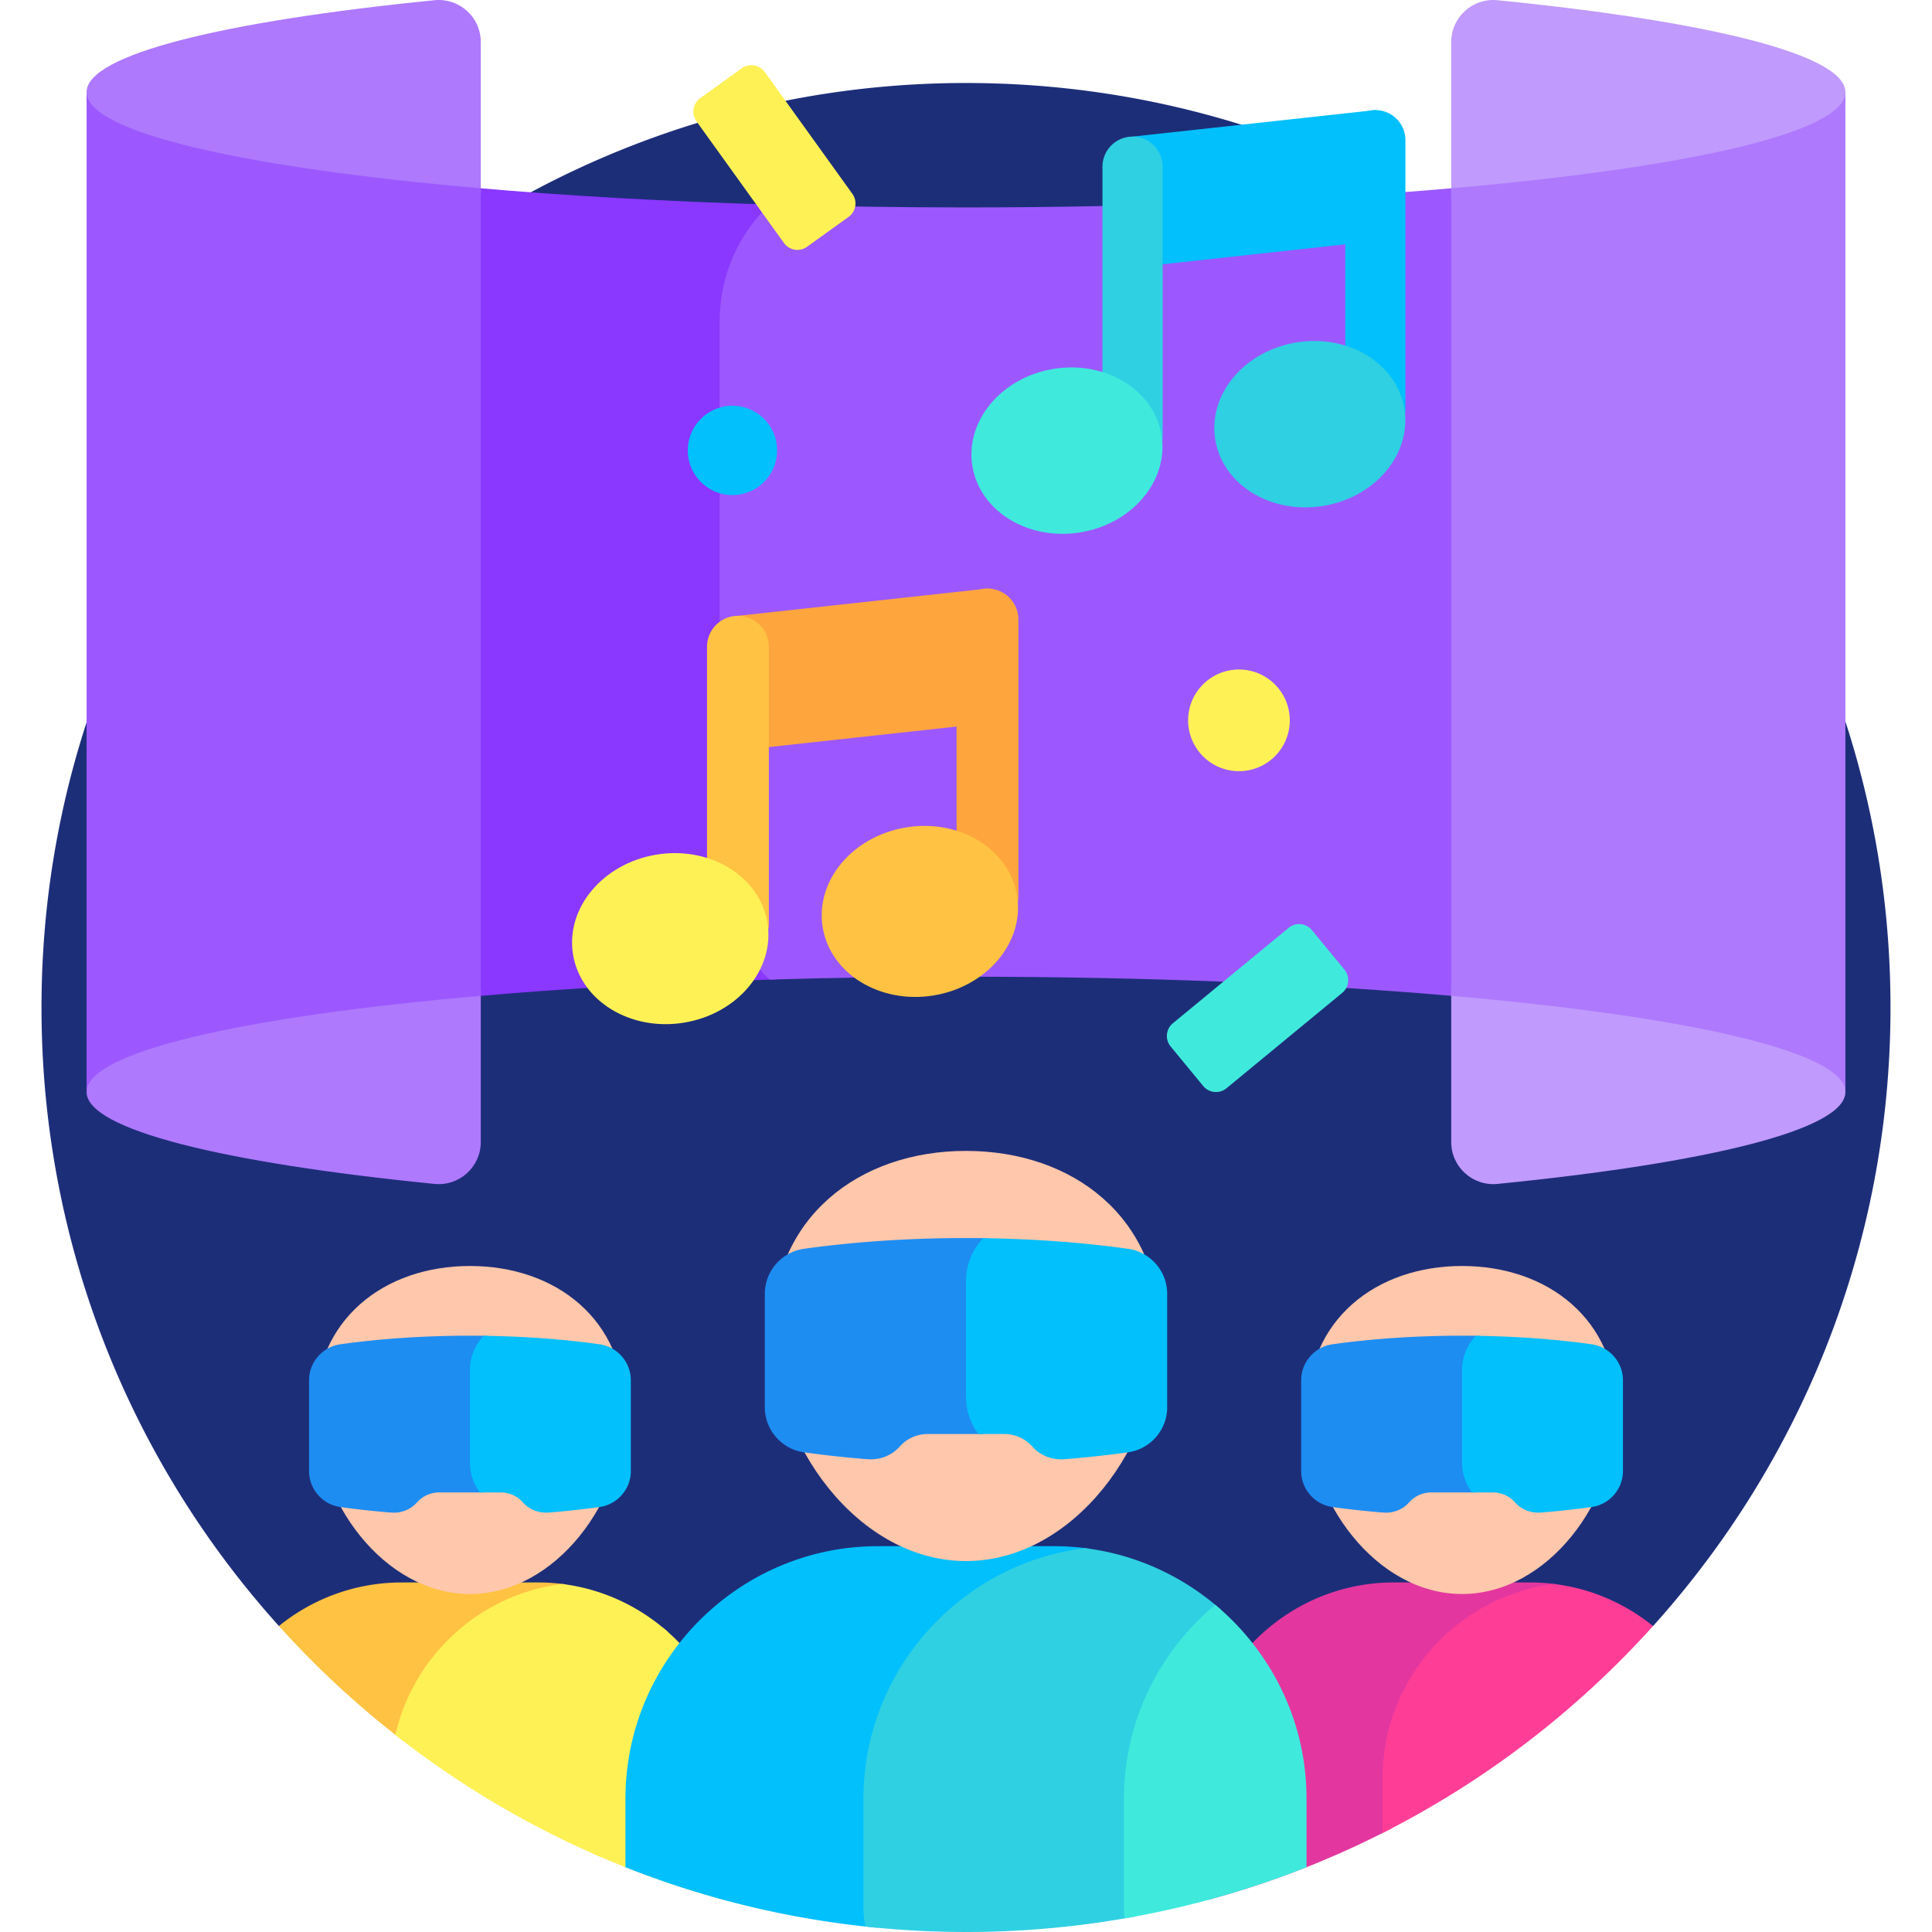 <svg xmlns="http://www.w3.org/2000/svg" version="1.1" xmlns:xlink="http://www.w3.org/1999/xlink" width="512" height="512" x="0" y="0" viewBox="0 0 512 512" style="enable-background:new 0 0 512 512" xml:space="preserve" class="">
    <g>
        <path fill="#1d2e79" d="M256.347 21.996C122.38 21.811 12.494 130.27 11.013 264.229c-.709 64.117 23.223 122.631 62.901 166.68l106.43 13.35a568.854 568.854 0 0 0 135.836.692l121.893-14.029c39.113-43.416 62.928-100.886 62.928-163.924.001-135.195-109.503-244.814-244.654-245.002z" opacity="1" data-original="#1d2e79" class=""></path>
        <path fill="#e3379f" d="M369.348 419.369c-28.535 0-51.881 23.346-51.881 51.881v22.478a18.16 18.16 0 0 0 2.825 9.73 243.289 243.289 0 0 0 48.544-18.947V471.25c0-25.963 19.33-47.624 44.309-51.319a51.705 51.705 0 0 0-7.573-.562z" opacity="1" data-original="#e3379f"></path>
        <path fill="#fe3d97" d="M411.919 419.774c-25.568 3.156-45.535 25.09-45.535 51.476v14.52c27.2-13.751 51.486-32.422 71.689-54.848-7.352-5.942-16.334-9.935-26.154-11.148z" opacity="1" data-original="#fe3d97"></path>
        <path fill="#ffc7ab" d="M428.518 373.699c0 24.104-18.382 48.73-41.058 48.73s-41.058-24.626-41.058-48.73S364.784 335.5 387.46 335.5s41.058 14.094 41.058 38.199z" opacity="1" data-original="#ffc7ab"></path>
        <path fill="#1d8df2" d="M388.563 387.636V363.07c0-3.499 1.386-6.683 3.624-9.056a274.45 274.45 0 0 0-4.727-.042c-11.945 0-23.497.765-34.334 2.275-4.733.659-8.302 4.755-8.302 9.527v24.081c0 4.772 3.569 8.867 8.302 9.526 4.379.61 8.874 1.098 13.465 1.463 2.553.203 5.096-.74 6.793-2.658a7.9 7.9 0 0 1 5.923-2.68h11.887c-1.644-2.206-2.631-4.925-2.631-7.87z" opacity="1" data-original="#1d8df2"></path>
        <path fill="#02c0fc" d="M421.795 356.246c-9.733-1.356-20.045-2.106-30.698-2.246-2.245 2.374-3.636 5.564-3.636 9.069v24.566c0 2.945.987 5.664 2.63 7.869h5.524a7.897 7.897 0 0 1 5.922 2.68c1.697 1.918 4.24 2.861 6.793 2.658a229.6 229.6 0 0 0 13.465-1.463c4.733-.659 8.302-4.755 8.302-9.526v-24.081c-.001-4.771-3.57-8.866-8.302-9.526z" opacity="1" data-original="#02c0fc"></path>
        <path fill="#ffc242" d="M106.427 419.369c-12.284 0-23.6 4.335-32.512 11.54a246.436 246.436 0 0 0 32.957 30.471c4.17-21.416 21.62-38.234 43.353-41.449a51.702 51.702 0 0 0-7.572-.562z" opacity="1" data-original="#ffc242"></path>
        <path fill="#fef156" d="M104.764 459.763a244.87 244.87 0 0 0 54.697 32.47V471.25c0-15.39 6.801-29.257 17.536-38.776-7.67-6.8-17.344-11.385-27.999-12.7-21.744 2.685-39.429 18.954-44.234 39.989z" opacity="1" data-original="#fef156" class=""></path>
        <path fill="#fef156" d="M175.771 431.421c-11.442 9.532-18.762 23.861-18.762 39.829v19.91a243.033 243.033 0 0 0 34.699 12.297 18.162 18.162 0 0 0 2.825-9.73V471.25c0-15.968-7.321-30.297-18.762-39.829z" opacity="1" data-original="#fef156" class=""></path>
        <path fill="#ffc7ab" d="M165.597 373.699c0 24.104-18.382 48.73-41.058 48.73s-41.058-24.626-41.058-48.73 18.382-38.199 41.058-38.199 41.058 14.094 41.058 38.199z" opacity="1" data-original="#ffc7ab"></path>
        <path fill="#1d8df2" d="M125.642 387.636V363.07c0-3.499 1.386-6.683 3.624-9.056a274.45 274.45 0 0 0-4.727-.042c-11.945 0-23.497.765-34.334 2.275-4.733.659-8.302 4.755-8.302 9.527v24.081c0 4.772 3.569 8.867 8.302 9.526 4.378.61 8.874 1.098 13.464 1.463 2.553.203 5.096-.74 6.793-2.658a7.9 7.9 0 0 1 5.923-2.68h11.887c-1.643-2.206-2.63-4.925-2.63-7.87z" opacity="1" data-original="#1d8df2"></path>
        <path fill="#02c0fc" d="M158.874 356.246c-9.733-1.356-20.045-2.106-30.699-2.246-2.245 2.374-3.636 5.564-3.636 9.069v24.566c0 2.945.987 5.664 2.63 7.869h5.524a7.9 7.9 0 0 1 5.923 2.68c1.697 1.918 4.24 2.861 6.793 2.658a229.6 229.6 0 0 0 13.465-1.463c4.733-.659 8.302-4.755 8.302-9.526v-24.081c-.001-4.771-3.57-8.866-8.302-9.526z" opacity="1" data-original="#02c0fc"></path>
        <path fill="#8a37ff" d="M192.725 228.791V85.015c0-12.135 5.074-23.035 13.172-30.756-29.263-.841-56.48-2.399-80.488-4.534v214.356c24.009-2.134 51.225-3.692 80.488-4.534-8.098-7.72-13.172-18.621-13.172-30.756z" opacity="1" data-original="#8a37ff" class=""></path>
        <path fill="#9c58fe" d="M203.951 54.205c-8.13 7.724-13.227 18.648-13.227 30.81v143.776c0 12.162 5.096 23.086 13.227 30.81 16.737-.501 34.155-.767 52.049-.767 48.393 0 93.339 1.935 130.591 5.247V49.725c-37.252 3.312-82.198 5.247-130.591 5.247-17.894 0-35.312-.266-52.049-.767z" opacity="1" data-original="#9c58fe"></path>
        <path fill="#ae79fd" d="M22.949 287.4v2c0 9.939 36.18 18.768 92.2 24.35 6.56.654 12.259-4.488 12.259-11.08v-40.763C64.463 267.38 22.949 276.753 22.949 287.4zM115.15.056c-56.021 5.582-92.2 14.411-92.2 24.35v2c0 10.647 41.513 20.021 104.459 25.493V11.136c0-6.592-5.699-11.734-12.259-11.08z" opacity="1" data-original="#ae79fd"></path>
        <path fill="#9c58fe" d="M127.409 263.907V49.899c-62.946-5.473-104.46-14.846-104.46-25.493V289.4c0-10.647 41.514-20.02 104.46-25.493z" opacity="1" data-original="#9c58fe"></path>
        <path fill="#c09afc" d="M396.85.056c-6.56-.654-12.259 4.488-12.259 11.08v40.763c62.946-5.473 104.459-14.847 104.459-25.493v-2c0-9.939-36.179-18.768-92.2-24.35zM384.591 261.907v40.763c0 6.592 5.699 11.734 12.259 11.08 56.021-5.582 92.2-14.411 92.2-24.35v-2c0-10.647-41.513-20.02-104.459-25.493z" opacity="1" data-original="#c09afc"></path>
        <path fill="#ae79fd" d="M384.591 49.899v214.008c62.946 5.473 104.459 14.846 104.459 25.493V24.406c0 10.647-41.513 20.02-104.459 25.493z" opacity="1" data-original="#ae79fd"></path>
        <path fill="#02c0fc" d="M289.116 410.478a66.639 66.639 0 0 0-9.763-.725h-46.706c-36.79 0-66.892 30.101-66.892 66.892v18.194c21.006 8.327 43.439 13.823 66.828 16.041a23.622 23.622 0 0 1-.595-5.254v-28.981c0-33.475 24.923-61.403 57.128-66.167z" opacity="1" data-original="#02c0fc"></path>
        <path fill="#2fd0e2" d="M228.826 476.645v28.981c0 1.69.182 3.336.52 4.925a246.356 246.356 0 0 0 71.785-2.715 23.732 23.732 0 0 1-.105-2.209v-28.981c0-19.843 8.768-37.722 22.61-49.995-9.889-8.768-22.362-14.679-36.1-16.375-32.966 4.07-58.71 32.35-58.71 66.369z" opacity="1" data-original="#2fd0e2"></path>
        <path fill="#3feadd" d="M322.054 425.293c-14.752 12.29-24.191 30.764-24.191 51.353v28.981c0 .937.061 1.86.167 2.768a243.223 243.223 0 0 0 48.214-13.556v-18.194c0-20.588-9.438-39.062-24.19-51.352z" opacity="1" data-original="#3feadd"></path>
        <path fill="#ffc7ab" d="M307.34 352.765c0 30.141-22.986 60.933-51.34 60.933s-51.34-30.793-51.34-60.933C204.66 322.624 227.646 305 256 305s51.34 17.624 51.34 47.765z" opacity="1" data-original="#ffc7ab"></path>
        <path fill="#1d8df2" d="M257.379 370.193v-30.718c0-4.375 1.733-8.357 4.531-11.324a340.86 340.86 0 0 0-5.91-.053c-14.937 0-29.382.957-42.932 2.845-5.918.824-10.381 5.946-10.381 11.912v30.111c0 5.967 4.463 11.088 10.381 11.912a286.349 286.349 0 0 0 16.837 1.829c3.192.254 6.372-.925 8.494-3.323a9.877 9.877 0 0 1 7.406-3.351h14.864c-2.056-2.758-3.29-6.158-3.29-9.84z" opacity="1" data-original="#1d8df2"></path>
        <path fill="#02c0fc" d="M298.932 330.942c-12.17-1.695-25.065-2.633-38.386-2.808-2.807 2.969-4.546 6.957-4.546 11.341v30.718c0 3.683 1.234 7.083 3.289 9.84h6.907a9.878 9.878 0 0 1 7.406 3.351c2.122 2.398 5.302 3.577 8.494 3.323a288.251 288.251 0 0 0 16.837-1.829c5.918-.824 10.381-5.945 10.381-11.912v-30.111c-.001-5.968-4.464-11.089-10.382-11.913z" opacity="1" data-original="#02c0fc"></path>
        <path fill="#fea53d" d="M195.556 163.201v35.679l66.139-7.232v-35.679z" opacity="1" data-original="#fea53d"></path>
        <path fill="#fea53d" d="M261.695 245.737a8.193 8.193 0 0 1-8.193-8.193v-73.382a8.193 8.193 0 1 1 16.386 0v73.382a8.193 8.193 0 0 1-8.193 8.193z" opacity="1" data-original="#fea53d"></path>
        <ellipse cx="243.787" cy="241.4" fill="#ffc242" rx="26.101" ry="22.563" transform="rotate(-9.25 244.624 241.532)" opacity="1" data-original="#ffc242"></ellipse>
        <path fill="#ffc242" d="M195.556 252.968a8.193 8.193 0 0 1-8.193-8.193v-73.382a8.193 8.193 0 1 1 16.386 0v73.382a8.193 8.193 0 0 1-8.193 8.193z" opacity="1" data-original="#ffc242"></path>
        <ellipse cx="177.648" cy="248.631" fill="#fef156" rx="26.101" ry="22.563" transform="rotate(-9.25 178.362 248.869)" opacity="1" data-original="#fef156" class=""></ellipse>
        <path fill="#02c0fc" d="M300.139 36.202v34.709l64.341-7.036V29.167z" opacity="1" data-original="#02c0fc"></path>
        <path fill="#02c0fc" d="M364.48 116.494a7.97 7.97 0 0 1-7.97-7.97V37.137a7.97 7.97 0 0 1 7.97-7.97 7.97 7.97 0 0 1 7.97 7.97v71.387a7.97 7.97 0 0 1-7.97 7.97z" opacity="1" data-original="#02c0fc"></path>
        <ellipse cx="347.059" cy="112.275" fill="#2fd0e2" rx="25.392" ry="21.95" transform="rotate(-9.25 347.932 112.007)" opacity="1" data-original="#2fd0e2"></ellipse>
        <path fill="#2fd0e2" d="M300.139 123.529a7.97 7.97 0 0 1-7.97-7.97V44.172a7.97 7.97 0 0 1 7.97-7.97 7.97 7.97 0 0 1 7.97 7.97v71.388a7.97 7.97 0 0 1-7.97 7.969z" opacity="1" data-original="#2fd0e2"></path>
        <ellipse cx="282.717" cy="119.31" fill="#3feadd" rx="25.392" ry="21.95" transform="rotate(-9.25 283.446 119.14)" opacity="1" data-original="#3feadd"></ellipse>
        <circle cx="328.335" cy="190.897" r="13.473" fill="#fef156" opacity="1" data-original="#fef156" class=""></circle>
        <circle cx="194.059" cy="119.338" r="11.838" fill="#02c0fc" transform="rotate(-80.73 194.096 119.324)" opacity="1" data-original="#02c0fc"></circle>
        <path fill="#fef156" d="m224.886 57.48-11.015 7.919a4.382 4.382 0 0 1-6.115-1L184.56 32.134a4.382 4.382 0 0 1 1-6.115l11.015-7.919a4.382 4.382 0 0 1 6.115 1l23.196 32.265a4.381 4.381 0 0 1-1 6.115z" opacity="1" data-original="#fef156" class=""></path>
        <path fill="#3feadd" d="m318.867 287.805-8.628-10.469a4.38 4.38 0 0 1 .594-6.167l30.665-25.273a4.38 4.38 0 0 1 6.167.594l8.628 10.469a4.38 4.38 0 0 1-.595 6.167L325.034 288.4a4.381 4.381 0 0 1-6.167-.595z" opacity="1" data-original="#3feadd"></path>
    </g>
</svg>